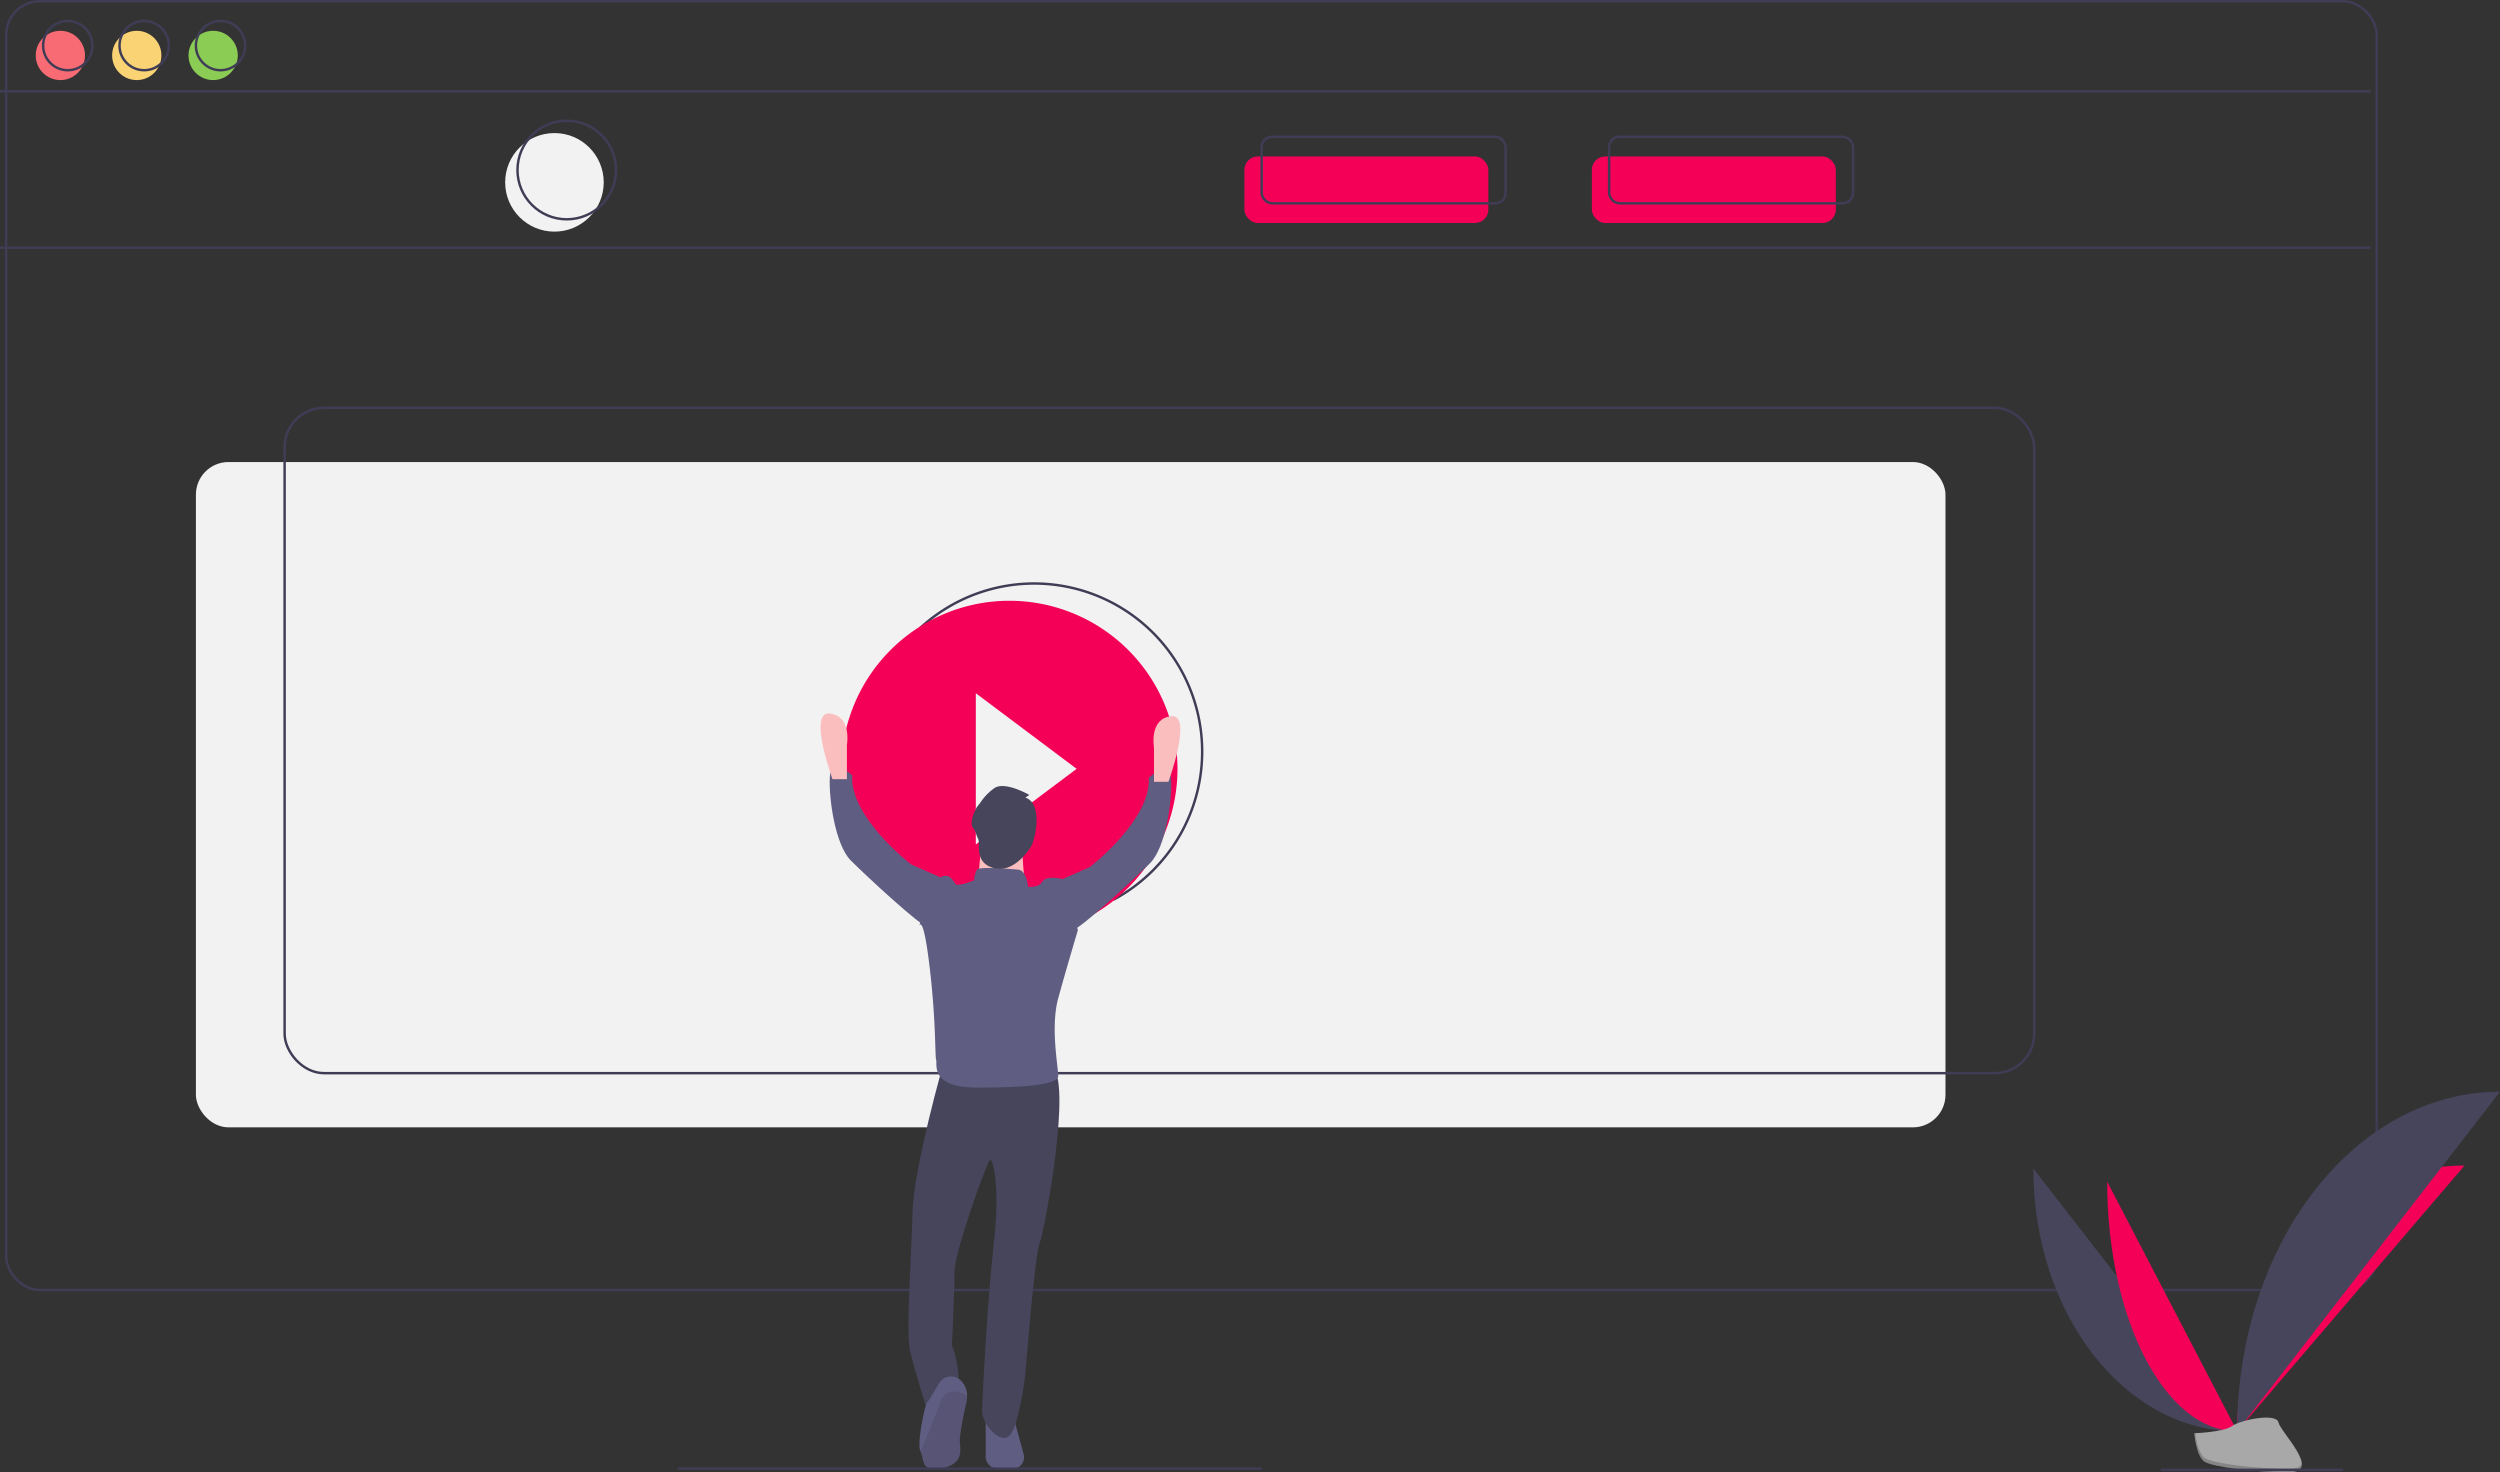 <svg id="a63c3c50-d1e6-43da-a966-9216c85539b1" data-name="Layer 1" xmlns="http://www.w3.org/2000/svg" width="1014.533" height="597.436" viewBox="0 0 1014.533 597.436"><rect x="0" y="0" width="1014.533" height="597.436" fill="#333333" stroke="none"/><title>media player</title><path d="M503.734,747.032H497.718a4.984,4.984,0,0,1-4.984-4.984V725.032h11l4.421,16.211a4.583,4.583,0,0,1-4.421,5.789Z" transform="translate(-92.734 -151.032)" fill="#605d82"/><rect x="79.5" y="187.5" width="710" height="270" rx="13.224" fill="#f2f2f2"/><rect x="2.5" y="0.5" width="962" height="523" rx="13.638" fill="none" stroke="#3f3d56" stroke-miterlimit="10"/><line y1="37.039" x2="962" y2="37.039" fill="none" stroke="#3f3d56" stroke-miterlimit="10"/><line y1="100.5" x2="962" y2="100.5" fill="none" stroke="#3f3d56" stroke-miterlimit="10"/><circle cx="24.5" cy="22.5" r="10" fill="#f86b75"/><circle cx="55.5" cy="22.5" r="10" fill="#fad375"/><circle cx="86.5" cy="22.5" r="10" fill="#8bcc55"/><circle cx="27.5" cy="18.5" r="10" fill="none" stroke="#3f3d56" stroke-miterlimit="10"/><circle cx="58.5" cy="18.5" r="10" fill="none" stroke="#3f3d56" stroke-miterlimit="10"/><circle cx="89.5" cy="18.5" r="10" fill="none" stroke="#3f3d56" stroke-miterlimit="10"/><circle cx="225" cy="74" r="20" fill="#f2f2f2"/><circle cx="230" cy="69" r="20" fill="none" stroke="#3f3d56" stroke-miterlimit="10"/><rect x="505" y="63.5" width="99" height="27" rx="5.423" fill="#f50057"/><rect x="646" y="63.5" width="99" height="27" rx="5.423" fill="#f50057"/><rect x="512" y="55.5" width="99" height="27" rx="4.222" fill="none" stroke="#3f3d56" stroke-miterlimit="10"/><rect x="653" y="55.5" width="99" height="27" rx="4.222" fill="none" stroke="#3f3d56" stroke-miterlimit="10"/><rect x="115.5" y="165.5" width="710" height="270" rx="16.004" fill="none" stroke="#3f3d56" stroke-miterlimit="10"/><path d="M544.636,516.122a68.198,68.198,0,1,0-78.523-110.186m32.62,31.016V425.342l40.92,30.69-9.42,6.5" transform="translate(-92.734 -151.032)" fill="none" stroke="#3f3d56" stroke-miterlimit="10"/><path d="M502.374,394.832a68.2,68.2,0,1,0,68.2,68.2A68.232,68.232,0,0,0,502.374,394.832Zm-13.64,98.89v-61.38l40.92,30.69-40.92,30.69Z" transform="translate(-92.734 -151.032)" fill="#f50057"/><path d="M475.833,581.736s-12.249,42.606-12.782,61.246-2.663,48.464-1.065,55.92,6.391,22.368,6.391,22.368,10.119-12.249,13.847-5.326c0,0-.533-14.38-3.195-18.64,0,0,1.065-22.368,1.065-30.357s13.314-44.736,14.38-45.269,4.261,10.119,1.598,33.552-4.793,64.453-4.793,68.714,6.391,12.782,10.652,10.119,6.923-25.575,6.923-25.575,3.728-47.932,5.858-53.258,13.314-66.572,4.793-71.365S475.833,581.736,475.833,581.736Z" transform="translate(-92.734 -151.032)" fill="#46455b"/><path d="M484.887,720.206c-.533,2.13-2.663,12.249-2.663,15.445s2.13,9.054-6.923,11.184c-8.819,2.077-7.531-3.43-8.937-6.668-.037-.085-.075-.17-.117-.256-1.598-3.195,2.13-19.705,2.663-19.705.313,0,2.832-4.228,4.857-7.716a5.663,5.663,0,0,1,8.791-1.33,8.693,8.693,0,0,1,2.644,6.277A10.7,10.7,0,0,1,484.887,720.206Z" transform="translate(-92.734 -151.032)" fill="#605d82"/><path d="M484.887,720.206c-.533,2.13-2.663,12.249-2.663,15.445s2.13,9.054-6.923,11.184c-8.819,2.077-7.531-3.43-8.937-6.668,1.529-3.973,5.241-12.51,7.871-19.961,2.322-6.583,8.031-4.436,10.966-2.769A10.7,10.7,0,0,1,484.887,720.206Z" transform="translate(-92.734 -151.032)" opacity="0.1"/><circle cx="407.598" cy="336.971" r="11.184" fill="#fbbebe"/><path d="M491.278,490.133l-1.598,17.575,19.173,3.195s-2.13-15.445-.533-18.64S491.278,490.133,491.278,490.133Z" transform="translate(-92.734 -151.032)" fill="#fbbebe"/><path d="M506.19,503.98s-15.977-1.598-17.042,0a9.151,9.151,0,0,0-1.065,4.261s-6.391,2.663-7.456,1.598-2.13-4.261-5.326-3.195-9.586,20.238-9.586,20.238,1.598-5.858,4.261,16.51,2.13,36.215,2.663,37.813-2.663,11.184,16.51,11.184,33.02-1.065,33.02-4.793-3.195-19.705,0-31.422,7.989-27.694,7.989-27.694l-6.391-20.77s-6.391-1.598-7.989,1.065-5.858,2.13-5.858,2.13S509.385,504.512,506.19,503.98Z" transform="translate(-92.734 -151.032)" fill="#605d82"/><path d="M475.833,507.708l-13.314-5.858s-25.031-19.173-23.966-36.215c0,0-8.521-7.989-9.054.533s2.13,27.694,8.521,34.085,28.227,26.629,31.422,27.161S475.833,507.708,475.833,507.708Z" transform="translate(-92.734 -151.032)" fill="#605d82"/><path d="M430.564,467.232s-10.119-27.694-1.065-26.629,6.923,12.782,6.923,12.782v13.847Z" transform="translate(-92.734 -151.032)" fill="#fbbebe"/><path d="M521.634,508.773l13.314-5.858s25.031-19.173,23.966-36.215c0,0,8.521-7.989,9.054.533s-2.13,27.694-8.521,34.085-28.227,26.629-31.422,27.161S521.634,508.773,521.634,508.773Z" transform="translate(-92.734 -151.032)" fill="#605d82"/><path d="M566.903,468.297s10.119-27.694,1.065-26.629-6.923,12.782-6.923,12.782v13.847Z" transform="translate(-92.734 -151.032)" fill="#fbbebe"/><path d="M508.853,474.688l1.598-1.065s-10.119-5.858-14.38-2.663-5.326,5.858-6.391,6.923-3.728,6.923-2.13,9.054,1.065,2.567,2.13,4.479-1.861,9.604,6.259,11.882,14.511-7.308,15.576-9.438S516.309,477.351,508.853,474.688Z" transform="translate(-92.734 -151.032)" fill="#46455b"/><path d="M917.897,625.223c0,58.96,36.989,106.67,82.699,106.67" transform="translate(-92.734 -151.032)" fill="#46455b"/><path d="M1000.596,731.893c0-59.623,41.277-107.869,92.288-107.869" transform="translate(-92.734 -151.032)" fill="#f50057"/><path d="M947.86,630.568c0,56.006,23.587,101.325,52.736,101.325" transform="translate(-92.734 -151.032)" fill="#f50057"/><path d="M1000.596,731.893c0-76.185,47.71-137.832,106.67-137.832" transform="translate(-92.734 -151.032)" fill="#46455b"/><path d="M983.198,732.645s11.728-.361,15.263-2.878,18.041-5.522,18.918-1.486,17.625,20.076,4.384,20.183-30.766-2.062-34.294-4.211S983.198,732.645,983.198,732.645Z" transform="translate(-92.734 -151.032)" fill="#a8a8a8"/><path d="M1021.999,747.059c-13.241.107-30.766-2.062-34.294-4.211-2.687-1.637-3.757-7.509-4.115-10.218-.248.011-.392.015-.392.015s.743,9.459,4.271,11.608,21.053,4.318,34.294,4.211c3.822-.031,5.142-1.391,5.07-3.405C1026.302,746.276,1024.844,747.036,1021.999,747.059Z" transform="translate(-92.734 -151.032)" opacity="0.2"/><line x1="275" y1="596" x2="512" y2="596" fill="none" stroke="#3f3d56" stroke-miterlimit="10"/><line x1="876.888" y1="596.479" x2="950.888" y2="596.479" fill="none" stroke="#3f3d56" stroke-miterlimit="10"/></svg>